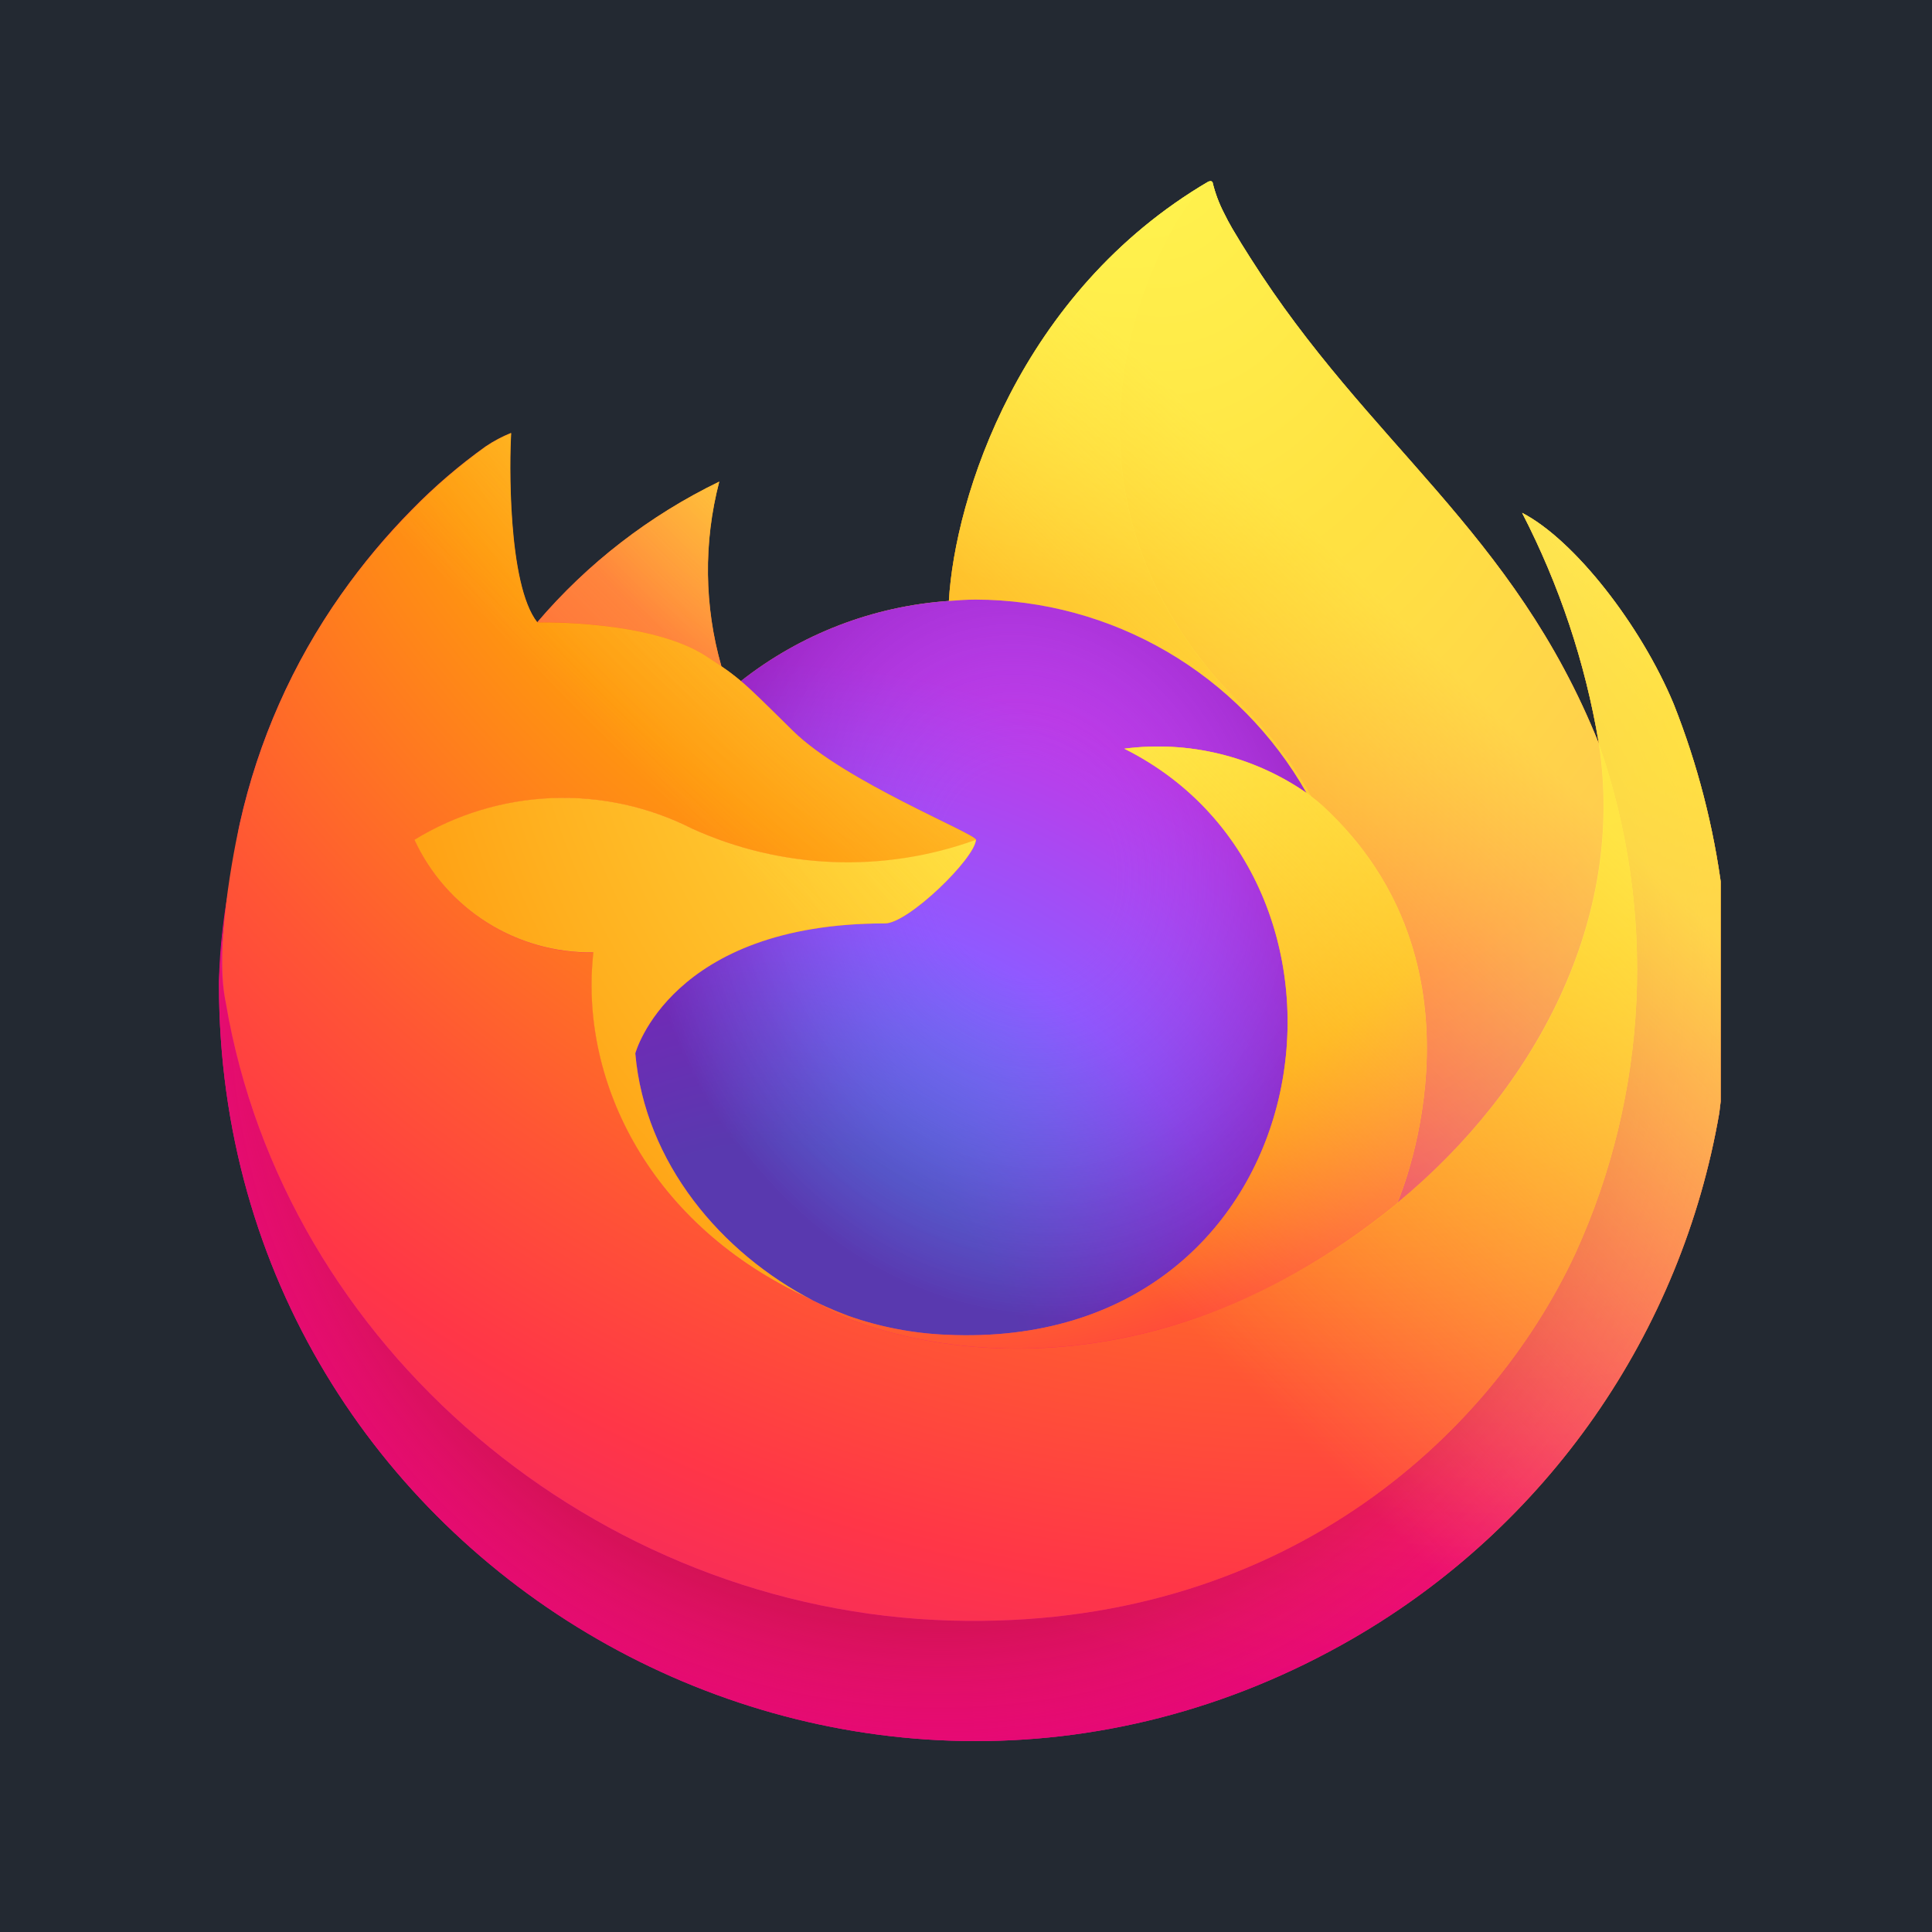 <svg width="256" height="256" viewBox="0 0 256 256" fill="none" xmlns="http://www.w3.org/2000/svg">
<rect width="256" height="256" fill="#232932"/>
<g clip-path="url(#clip0_199_76)">
<path d="M221.776 93.297C217.425 82.83 208.601 71.53 201.69 67.957C206.619 77.502 210.039 87.752 211.83 98.344L211.848 98.511C200.527 70.292 181.33 58.914 165.652 34.138C164.842 32.875 164.056 31.598 163.294 30.305C162.901 29.631 162.533 28.941 162.191 28.239C161.54 26.98 161.039 25.65 160.697 24.274C160.697 24.211 160.674 24.149 160.632 24.102C160.591 24.054 160.533 24.023 160.47 24.016C160.408 23.999 160.343 23.999 160.281 24.016C160.269 24.016 160.248 24.039 160.232 24.045C160.216 24.049 160.183 24.073 160.16 24.083L160.198 24.016C135.05 38.739 126.516 65.995 125.731 79.628C115.688 80.318 106.086 84.018 98.177 90.246C97.352 89.547 96.49 88.893 95.594 88.288C93.313 80.304 93.216 71.854 95.312 63.82C86.077 68.293 77.87 74.635 71.213 82.443H71.166C67.198 77.414 67.477 60.831 67.704 57.367C66.53 57.839 65.409 58.434 64.361 59.142C60.858 61.642 57.584 64.446 54.575 67.523C51.147 70.998 48.017 74.754 45.216 78.752V78.767V78.749C38.779 87.874 34.213 98.183 31.782 109.081L31.648 109.742C31.279 111.819 30.951 113.903 30.664 115.993C30.664 116.068 30.648 116.138 30.641 116.213C29.764 120.767 29.221 125.38 29.016 130.013V130.53C29.083 207.597 112.566 255.691 179.284 217.099C191.982 209.754 202.91 199.71 211.297 187.676C219.683 175.642 225.322 161.912 227.816 147.459C227.984 146.168 228.12 144.889 228.27 143.584C230.332 126.543 228.1 109.256 221.776 93.297ZM106.377 171.658C106.845 171.883 107.284 172.126 107.764 172.34L107.834 172.385C107.344 172.15 106.859 171.908 106.377 171.658ZM211.855 98.535V98.439L211.873 98.545L211.855 98.535Z" fill="url(#paint0_linear_199_76)"/>
<path d="M221.776 93.297C217.425 82.83 208.601 71.53 201.69 67.957C206.619 77.502 210.039 87.752 211.83 98.344V98.439L211.848 98.545C219.565 120.626 218.448 144.834 208.732 166.111C197.257 190.729 169.48 215.962 126.002 214.735C79.024 213.404 37.652 178.55 29.917 132.898C28.509 125.7 29.917 122.05 30.625 116.199C29.659 120.744 29.12 125.368 29.016 130.013V130.53C29.083 207.597 112.566 255.691 179.284 217.099C191.982 209.754 202.91 199.71 211.297 187.676C219.683 175.642 225.322 161.912 227.816 147.459C227.984 146.168 228.12 144.889 228.27 143.584C230.332 126.543 228.1 109.256 221.776 93.297Z" fill="url(#paint1_radial_199_76)"/>
<path d="M221.776 93.297C217.425 82.83 208.601 71.53 201.69 67.957C206.619 77.502 210.039 87.752 211.83 98.344V98.439L211.848 98.545C219.565 120.626 218.448 144.834 208.732 166.111C197.257 190.729 169.48 215.962 126.002 214.735C79.024 213.404 37.652 178.55 29.917 132.898C28.509 125.7 29.917 122.05 30.625 116.199C29.659 120.744 29.12 125.368 29.016 130.013V130.53C29.083 207.597 112.566 255.691 179.284 217.099C191.982 209.754 202.91 199.71 211.297 187.676C219.683 175.642 225.322 161.912 227.816 147.459C227.984 146.168 228.12 144.889 228.27 143.584C230.332 126.543 228.1 109.256 221.776 93.297Z" fill="url(#paint2_radial_199_76)"/>
<path d="M173.12 105.064C173.337 105.217 173.539 105.369 173.743 105.521C171.228 101.062 168.097 96.98 164.443 93.394C133.324 62.275 156.287 25.919 160.16 24.073L160.198 24.016C135.05 38.739 126.516 65.994 125.731 79.627C126.899 79.547 128.056 79.449 129.25 79.449C138.173 79.465 146.933 81.844 154.639 86.343C162.344 90.843 168.721 97.302 173.12 105.064Z" fill="url(#paint3_radial_199_76)"/>
<path d="M129.315 111.279C129.149 113.769 120.35 122.357 117.273 122.357C88.802 122.357 84.18 139.578 84.18 139.578C85.441 154.079 95.548 166.022 107.764 172.34C108.322 172.63 108.888 172.891 109.454 173.146C110.422 173.576 111.402 173.977 112.394 174.35C116.586 175.834 120.977 176.681 125.421 176.863C175.324 179.203 184.991 117.197 148.979 99.204C157.474 98.098 166.078 100.187 173.12 105.064C168.721 97.302 162.344 90.843 154.639 86.343C146.933 81.844 138.173 79.465 129.25 79.449C128.062 79.449 126.899 79.547 125.731 79.628C115.688 80.318 106.086 84.018 98.177 90.246C99.704 91.537 101.427 93.263 105.057 96.84C111.851 103.533 129.276 110.465 129.315 111.279Z" fill="url(#paint4_radial_199_76)"/>
<path d="M129.315 111.279C129.149 113.769 120.35 122.357 117.273 122.357C88.802 122.357 84.18 139.578 84.18 139.578C85.441 154.079 95.548 166.022 107.764 172.34C108.322 172.63 108.888 172.891 109.454 173.146C110.422 173.576 111.402 173.977 112.394 174.35C116.586 175.834 120.977 176.681 125.421 176.863C175.324 179.203 184.991 117.197 148.979 99.204C157.474 98.098 166.078 100.187 173.12 105.064C168.721 97.302 162.344 90.843 154.639 86.343C146.933 81.844 138.173 79.465 129.25 79.449C128.062 79.449 126.899 79.547 125.731 79.628C115.688 80.318 106.086 84.018 98.177 90.246C99.704 91.537 101.427 93.263 105.057 96.84C111.851 103.533 129.276 110.465 129.315 111.279Z" fill="url(#paint5_radial_199_76)"/>
<path d="M93.509 86.916C94.207 87.36 94.896 87.817 95.576 88.288C93.294 80.304 93.197 71.854 95.294 63.82C86.059 68.293 77.852 74.635 71.194 82.443C71.682 82.43 86.206 82.169 93.509 86.916Z" fill="url(#paint6_radial_199_76)"/>
<path d="M29.93 132.899C37.657 178.55 79.037 213.404 126.016 214.735C169.494 215.964 197.269 190.729 208.745 166.111C218.462 144.834 219.578 120.626 211.861 98.545V98.45C211.861 98.375 211.845 98.33 211.861 98.354L211.879 98.522C215.431 121.709 203.635 144.173 185.195 159.363L185.138 159.493C149.209 188.75 114.824 177.145 107.865 172.407C107.375 172.173 106.889 171.931 106.408 171.682C85.459 161.67 76.805 142.587 78.66 126.221C73.687 126.295 68.8 124.925 64.59 122.277C60.381 119.63 57.029 115.818 54.942 111.305C60.441 107.937 66.711 106.032 73.155 105.774C79.599 105.515 86.001 106.911 91.752 109.828C103.61 115.21 117.102 115.74 129.345 111.305C129.307 110.491 111.882 103.556 105.087 96.867C101.458 93.289 99.735 91.566 98.209 90.272C97.383 89.573 96.521 88.919 95.625 88.314C95.03 87.909 94.362 87.469 93.558 86.942C86.255 82.195 71.731 82.455 71.251 82.469H71.205C67.237 77.44 67.516 60.857 67.743 57.394C66.569 57.865 65.448 58.459 64.4 59.167C60.897 61.667 57.622 64.472 54.614 67.549C51.174 71.015 48.03 74.762 45.216 78.752V78.767V78.749C38.779 87.874 34.213 98.183 31.782 109.081C31.733 109.285 28.176 124.834 29.93 132.899Z" fill="url(#paint7_radial_199_76)"/>
<path d="M164.448 93.394C168.103 96.984 171.234 101.071 173.748 105.535C174.268 105.921 174.768 106.331 175.249 106.764C197.949 127.686 186.055 157.261 185.169 159.366C203.609 144.176 215.394 121.712 211.853 98.524C200.527 70.292 181.33 58.914 165.652 34.138C164.842 32.875 164.056 31.598 163.294 30.305C162.901 29.631 162.533 28.941 162.191 28.239C161.54 26.98 161.039 25.65 160.697 24.274C160.697 24.211 160.674 24.149 160.632 24.102C160.591 24.054 160.533 24.023 160.469 24.016C160.408 23.999 160.343 23.999 160.281 24.016C160.269 24.016 160.248 24.039 160.232 24.045C160.216 24.049 160.183 24.073 160.16 24.083C156.287 25.919 133.324 62.275 164.448 93.394Z" fill="url(#paint8_radial_199_76)"/>
<path d="M175.234 106.751C174.753 106.318 174.252 105.908 173.733 105.521C173.529 105.369 173.327 105.217 173.11 105.064C166.068 100.187 157.464 98.098 148.969 99.204C184.98 117.207 175.319 179.203 125.411 176.863C120.967 176.681 116.576 175.834 112.384 174.35C111.392 173.978 110.411 173.577 109.444 173.146C108.877 172.888 108.312 172.63 107.754 172.34L107.823 172.385C114.783 177.135 149.157 188.74 185.097 159.469L185.154 159.341C186.05 157.248 197.944 127.666 175.234 106.751Z" fill="url(#paint9_radial_199_76)"/>
<path d="M84.18 139.578C84.18 139.578 88.802 122.357 117.273 122.357C120.35 122.357 129.157 113.769 129.315 111.279C117.072 115.714 103.579 115.183 91.722 109.801C85.97 106.884 79.568 105.489 73.124 105.748C66.68 106.006 60.41 107.911 54.911 111.279C56.998 115.792 60.349 119.604 64.559 122.251C68.769 124.899 73.656 126.269 78.629 126.195C76.774 142.564 85.428 161.647 106.377 171.656C106.844 171.881 107.284 172.124 107.764 172.338C95.537 166.022 85.441 154.079 84.18 139.578Z" fill="url(#paint10_radial_199_76)"/>
<path d="M221.776 93.297C217.425 82.83 208.601 71.53 201.69 67.957C206.619 77.502 210.039 87.752 211.83 98.344L211.848 98.511C200.527 70.292 181.33 58.914 165.652 34.138C164.842 32.875 164.056 31.598 163.294 30.305C162.901 29.631 162.533 28.941 162.191 28.239C161.54 26.98 161.039 25.65 160.697 24.274C160.697 24.211 160.674 24.149 160.632 24.102C160.591 24.054 160.533 24.023 160.47 24.016C160.408 23.999 160.343 23.999 160.281 24.016C160.269 24.016 160.248 24.039 160.232 24.045C160.216 24.049 160.183 24.073 160.16 24.083L160.198 24.016C135.05 38.739 126.516 65.995 125.731 79.628C126.899 79.547 128.056 79.449 129.25 79.449C138.173 79.465 146.933 81.844 154.639 86.343C162.345 90.843 168.721 97.302 173.12 105.064C166.078 100.187 157.474 98.098 148.979 99.204C184.991 117.207 175.33 179.203 125.421 176.863C120.977 176.681 116.586 175.834 112.394 174.35C111.402 173.978 110.422 173.577 109.454 173.146C108.888 172.888 108.322 172.63 107.764 172.34L107.834 172.385C107.344 172.15 106.859 171.908 106.377 171.658C106.845 171.883 107.284 172.126 107.764 172.34C95.537 166.022 85.441 154.079 84.18 139.578C84.18 139.578 88.802 122.357 117.273 122.357C120.35 122.357 129.157 113.769 129.315 111.279C129.276 110.465 111.851 103.53 105.057 96.84C101.427 93.263 99.704 91.54 98.177 90.246C97.352 89.547 96.49 88.893 95.594 88.288C93.313 80.304 93.216 71.854 95.312 63.82C86.077 68.293 77.87 74.635 71.213 82.443H71.166C67.198 77.414 67.477 60.831 67.704 57.367C66.53 57.839 65.409 58.434 64.361 59.142C60.858 61.642 57.584 64.446 54.575 67.523C51.147 70.998 48.017 74.754 45.216 78.752V78.767V78.749C38.779 87.874 34.213 98.183 31.782 109.081L31.648 109.742C31.459 110.623 30.615 115.096 30.493 116.057C30.493 116.13 30.493 115.982 30.493 116.057C29.721 120.675 29.227 125.336 29.016 130.013V130.53C29.083 207.597 112.566 255.691 179.284 217.099C191.982 209.754 202.91 199.71 211.297 187.676C219.683 175.642 225.322 161.912 227.816 147.459C227.984 146.168 228.12 144.889 228.27 143.584C230.332 126.543 228.1 109.256 221.776 93.297Z" fill="url(#paint11_linear_199_76)"/>
</g>
<defs>
<linearGradient id="paint0_linear_199_76" x1="208.523" y1="56.003" x2="42.336" y2="216.366" gradientUnits="userSpaceOnUse">
<stop offset="0.048" stop-color="#FFF44F"/>
<stop offset="0.111" stop-color="#FFE847"/>
<stop offset="0.225" stop-color="#FFC830"/>
<stop offset="0.368" stop-color="#FF980E"/>
<stop offset="0.401" stop-color="#FF8B16"/>
<stop offset="0.462" stop-color="#FF672A"/>
<stop offset="0.534" stop-color="#FF3647"/>
<stop offset="0.705" stop-color="#E31587"/>
</linearGradient>
<radialGradient id="paint1_radial_199_76" cx="0" cy="0" r="1" gradientUnits="userSpaceOnUse" gradientTransform="translate(200.846 46.93) scale(208.728 208.696)">
<stop offset="0.129" stop-color="#FFBD4F"/>
<stop offset="0.186" stop-color="#FFAC31"/>
<stop offset="0.247" stop-color="#FF9D17"/>
<stop offset="0.283" stop-color="#FF980E"/>
<stop offset="0.403" stop-color="#FF563B"/>
<stop offset="0.467" stop-color="#FF3750"/>
<stop offset="0.71" stop-color="#F5156C"/>
<stop offset="0.782" stop-color="#EB0878"/>
<stop offset="0.86" stop-color="#E50080"/>
</radialGradient>
<radialGradient id="paint2_radial_199_76" cx="0" cy="0" r="1" gradientUnits="userSpaceOnUse" gradientTransform="translate(124.575 132.25) scale(208.728 208.696)">
<stop offset="0.3" stop-color="#960E18"/>
<stop offset="0.351" stop-color="#B11927" stop-opacity="0.74"/>
<stop offset="0.435" stop-color="#DB293D" stop-opacity="0.343"/>
<stop offset="0.497" stop-color="#F5334B" stop-opacity="0.094"/>
<stop offset="0.53" stop-color="#FF3750" stop-opacity="0"/>
</radialGradient>
<radialGradient id="paint3_radial_199_76" cx="0" cy="0" r="1" gradientUnits="userSpaceOnUse" gradientTransform="translate(149.739 -0.432) scale(151.214 151.192)">
<stop offset="0.132" stop-color="#FFF44F"/>
<stop offset="0.252" stop-color="#FFDC3E"/>
<stop offset="0.506" stop-color="#FF9D12"/>
<stop offset="0.526" stop-color="#FF980E"/>
</radialGradient>
<radialGradient id="paint4_radial_199_76" cx="0" cy="0" r="1" gradientUnits="userSpaceOnUse" gradientTransform="translate(101.487 186.764) scale(99.384 99.369)">
<stop offset="0.353" stop-color="#3A8EE6"/>
<stop offset="0.472" stop-color="#5C79F0"/>
<stop offset="0.669" stop-color="#9059FF"/>
<stop offset="1" stop-color="#C139E6"/>
</radialGradient>
<radialGradient id="paint5_radial_199_76" cx="0" cy="0" r="1" gradientUnits="userSpaceOnUse" gradientTransform="translate(136.012 115.149) rotate(-13.589) scale(52.693 61.681)">
<stop offset="0.206" stop-color="#9059FF" stop-opacity="0"/>
<stop offset="0.278" stop-color="#8C4FF3" stop-opacity="0.064"/>
<stop offset="0.747" stop-color="#7716A8" stop-opacity="0.45"/>
<stop offset="0.975" stop-color="#6E008B" stop-opacity="0.6"/>
</radialGradient>
<radialGradient id="paint6_radial_199_76" cx="0" cy="0" r="1" gradientUnits="userSpaceOnUse" gradientTransform="translate(121.94 38.39) scale(71.497 71.486)">
<stop stop-color="#FFE226"/>
<stop offset="0.121" stop-color="#FFDB27"/>
<stop offset="0.295" stop-color="#FFC82A"/>
<stop offset="0.502" stop-color="#FFA930"/>
<stop offset="0.732" stop-color="#FF7E37"/>
<stop offset="0.792" stop-color="#FF7139"/>
</radialGradient>
<radialGradient id="paint7_radial_199_76" cx="0" cy="0" r="1" gradientUnits="userSpaceOnUse" gradientTransform="translate(178.138 -6.951) scale(305.046 305)">
<stop offset="0.113" stop-color="#FFF44F"/>
<stop offset="0.456" stop-color="#FF980E"/>
<stop offset="0.622" stop-color="#FF5634"/>
<stop offset="0.716" stop-color="#FF3647"/>
<stop offset="0.904" stop-color="#E31587"/>
</radialGradient>
<radialGradient id="paint8_radial_199_76" cx="0" cy="0" r="1" gradientUnits="userSpaceOnUse" gradientTransform="translate(152.477 10.002) rotate(83.975) scale(223.542 146.73)">
<stop stop-color="#FFF44F"/>
<stop offset="0.06" stop-color="#FFE847"/>
<stop offset="0.168" stop-color="#FFC830"/>
<stop offset="0.304" stop-color="#FF980E"/>
<stop offset="0.356" stop-color="#FF8B16"/>
<stop offset="0.455" stop-color="#FF672A"/>
<stop offset="0.57" stop-color="#FF3647"/>
<stop offset="0.737" stop-color="#E31587"/>
</radialGradient>
<radialGradient id="paint9_radial_199_76" cx="0" cy="0" r="1" gradientUnits="userSpaceOnUse" gradientTransform="translate(120.255 64.868) scale(190.445 190.416)">
<stop offset="0.137" stop-color="#FFF44F"/>
<stop offset="0.48" stop-color="#FF980E"/>
<stop offset="0.592" stop-color="#FF5634"/>
<stop offset="0.655" stop-color="#FF3647"/>
<stop offset="0.904" stop-color="#E31587"/>
</radialGradient>
<radialGradient id="paint10_radial_199_76" cx="0" cy="0" r="1" gradientUnits="userSpaceOnUse" gradientTransform="translate(170.528 76.014) scale(208.441 208.409)">
<stop offset="0.094" stop-color="#FFF44F"/>
<stop offset="0.231" stop-color="#FFE141"/>
<stop offset="0.509" stop-color="#FFAF1E"/>
<stop offset="0.626" stop-color="#FF980E"/>
</radialGradient>
<linearGradient id="paint11_linear_199_76" x1="206.526" y1="55.145" x2="65.118" y2="196.571" gradientUnits="userSpaceOnUse">
<stop offset="0.167" stop-color="#FFF44F" stop-opacity="0.8"/>
<stop offset="0.266" stop-color="#FFF44F" stop-opacity="0.634"/>
<stop offset="0.489" stop-color="#FFF44F" stop-opacity="0.217"/>
<stop offset="0.6" stop-color="#FFF44F" stop-opacity="0"/>
</linearGradient>
<clipPath id="clip0_199_76">
<rect width="200" height="207" fill="white" transform="translate(28 24)"/>
</clipPath>
</defs>
</svg>
